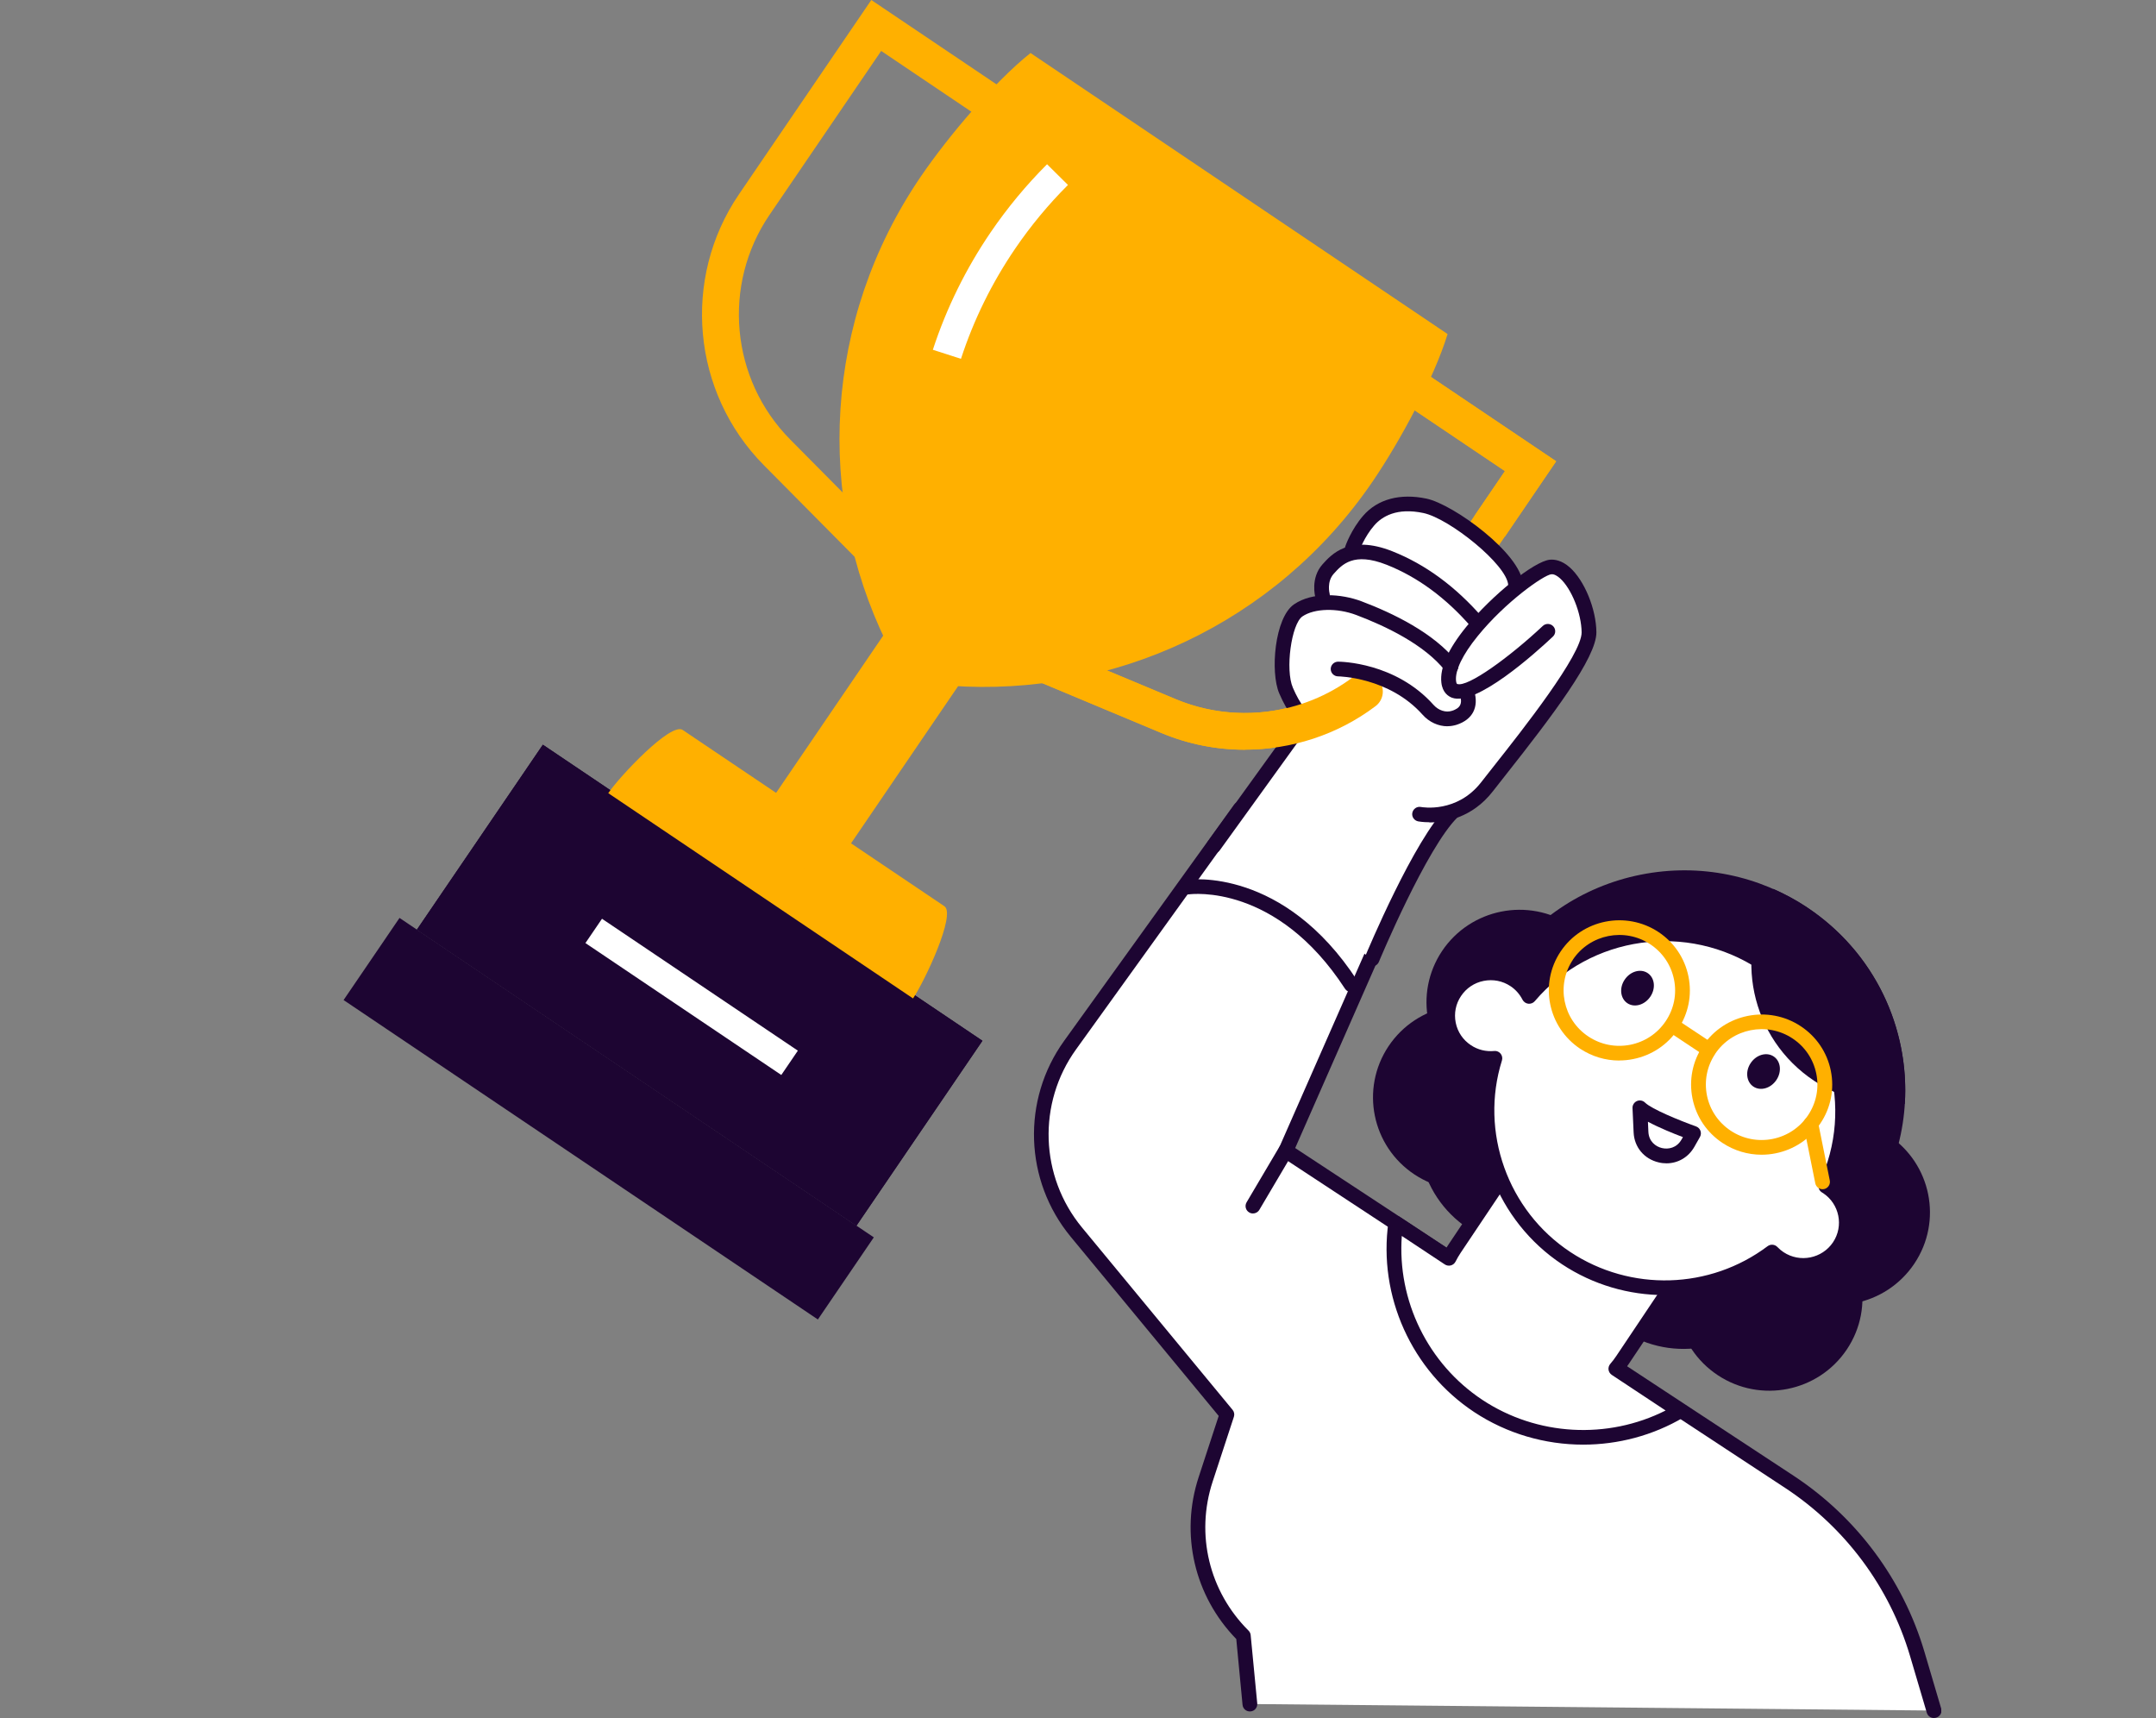 <svg width="251" height="200" viewBox="0 0 251 200" fill="none" xmlns="http://www.w3.org/2000/svg">
<rect x="0" y="0" width="251" height="200" fill="#808080" stroke="none"/>
<g clip-path="url(#clip0_0_444)">
<path d="M145.486 198.385L144.721 190.429C139.924 185.66 138.231 178.626 140.337 172.216L142.812 164.662L125.287 143.441C120.113 137.177 119.82 128.246 124.556 121.657L144.334 94.172L163.011 103.641L149.671 133.955L208.291 172.49C215.476 177.216 220.745 184.309 223.177 192.522L225.129 199.129L145.477 198.368L145.486 198.385Z" fill="white"/>
<path d="M225.142 200C224.772 200 224.428 199.761 224.317 199.385L222.365 192.779C219.993 184.771 214.836 177.823 207.831 173.216L149.212 134.681C148.859 134.45 148.73 134.006 148.902 133.63L161.915 104.051L144.622 95.274L125.274 122.161C120.762 128.425 121.054 136.954 125.97 142.903L143.496 164.123C143.685 164.345 143.737 164.653 143.651 164.926L141.175 172.481C139.164 178.617 140.763 185.258 145.352 189.822C145.49 189.958 145.585 190.146 145.602 190.343L146.367 198.3C146.41 198.77 146.066 199.188 145.593 199.231C145.112 199.274 144.699 198.932 144.656 198.462L143.926 190.804C139.044 185.788 137.368 178.592 139.551 171.943L141.88 164.832L124.655 143.979C119.249 137.433 118.931 128.049 123.89 121.161L143.668 93.676C143.917 93.334 144.381 93.215 144.759 93.411L163.437 102.889C163.841 103.094 164.013 103.581 163.832 103.991L150.785 133.647L208.802 171.789C216.143 176.618 221.557 183.899 224.042 192.292L225.993 198.898C226.13 199.351 225.864 199.829 225.408 199.958C225.331 199.983 225.245 199.992 225.167 199.992L225.142 200Z" fill="#1D0532"/>
<path d="M196.967 145.151C193.649 150.1 194.998 156.791 199.983 160.09C204.96 163.389 211.69 162.047 215.008 157.09C218.326 152.142 216.976 145.45 211.991 142.152C207.014 138.853 200.284 140.194 196.967 145.151Z" fill="#1D0532"/>
<path d="M201.137 151.981C215.067 149.203 224.095 135.723 221.302 121.872C218.508 108.021 204.95 99.044 191.02 101.822C177.09 104.6 168.062 118.08 170.855 131.931C173.649 145.782 187.206 154.759 201.137 151.981Z" fill="#1D0532"/>
<path d="M185.261 137.083C181.307 142.979 182.914 150.945 188.854 154.876C194.784 158.807 202.795 157.209 206.749 151.304C210.703 145.407 209.095 137.441 203.156 133.51C197.225 129.579 189.215 131.177 185.261 137.083Z" fill="#1D0532"/>
<path d="M167.339 125.223C163.385 131.12 164.992 139.085 170.932 143.016C176.862 146.948 184.873 145.35 188.827 139.444C192.781 133.547 191.173 125.582 185.234 121.651C179.303 117.72 171.293 119.318 167.339 125.223Z" fill="#1D0532"/>
<path d="M204.826 135.163C201.508 140.111 202.858 146.803 207.843 150.102C212.819 153.401 219.55 152.059 222.867 147.102C226.185 142.154 224.836 135.462 219.85 132.163C214.874 128.864 208.144 130.206 204.826 135.163Z" fill="#1D0532"/>
<path d="M179.697 133.725C176.379 138.673 169.658 140.015 164.673 136.725C159.696 133.426 158.347 126.743 161.656 121.786C164.974 116.838 171.695 115.496 176.68 118.786C181.657 122.085 183.006 128.768 179.697 133.725Z" fill="#1D0532"/>
<path d="M185.924 122.651C182.606 127.599 175.885 128.941 170.899 125.651C165.923 122.352 164.573 115.669 167.882 110.712C171.2 105.763 177.922 104.422 182.907 107.712C187.883 111.011 189.233 117.694 185.924 122.651Z" fill="#1D0532"/>
<path d="M168.688 146.473C168.885 146.089 169.109 145.704 169.358 145.337L187.915 117.621L207.469 130.569L188.912 158.284C188.663 158.652 188.396 159.002 188.113 159.335L195.556 164.267C188.5 168.429 179.38 168.489 172.091 163.668C164.803 158.848 161.339 150.447 162.491 142.371L168.688 146.473Z" fill="white"/>
<path d="M184.316 168.174C179.873 168.174 175.438 166.901 171.621 164.38C164.341 159.56 160.422 150.877 161.642 142.253C161.685 141.963 161.874 141.715 162.141 141.595C162.407 141.476 162.725 141.501 162.966 141.664L168.39 145.253C168.475 145.116 168.553 144.988 168.639 144.869L187.196 117.153C187.325 116.965 187.522 116.837 187.746 116.786C187.969 116.743 188.201 116.786 188.391 116.914L207.945 129.861C208.134 129.99 208.263 130.186 208.314 130.408C208.357 130.631 208.314 130.861 208.185 131.049L189.628 158.765C189.542 158.893 189.456 159.013 189.362 159.141L196.032 163.559C196.281 163.722 196.418 163.995 196.418 164.294C196.418 164.585 196.255 164.858 195.997 165.004C192.413 167.123 188.356 168.174 184.308 168.174H184.316ZM163.198 143.869C162.648 151.381 166.224 158.756 172.575 162.961C178.927 167.166 187.153 167.61 193.909 164.2L187.643 160.055C187.436 159.919 187.308 159.705 187.265 159.466C187.23 159.226 187.299 158.979 187.454 158.791C187.746 158.449 187.987 158.132 188.193 157.816L206.277 130.819L188.15 118.82L170.066 145.817C169.851 146.133 169.653 146.475 169.447 146.877C169.335 147.091 169.137 147.253 168.897 147.313C168.656 147.373 168.407 147.33 168.2 147.193L163.181 143.869H163.198Z" fill="#1D0532"/>
<path d="M176.312 114.094C177.06 114.59 177.627 115.257 178.005 116C184.71 108.121 196.434 106.317 205.287 112.18C213.951 117.915 216.864 129.016 212.549 138.101C212.601 138.135 212.653 138.161 212.704 138.195C215.008 139.725 215.635 142.818 214.097 145.109C212.558 147.399 209.447 148.023 207.143 146.493C206.825 146.28 206.541 146.032 206.284 145.767C199.45 150.895 189.85 151.459 182.32 146.468C174.49 141.28 171.353 131.708 174.017 123.205C172.908 123.316 171.748 123.059 170.751 122.393C168.448 120.863 167.82 117.769 169.359 115.479C170.897 113.188 174.009 112.565 176.312 114.094Z" fill="white"/>
<path d="M193.807 150.766C189.647 150.766 185.479 149.578 181.851 147.177C174.253 142.143 170.678 132.768 172.895 124.042C171.967 123.939 171.064 123.615 170.282 123.102C168.976 122.239 168.09 120.922 167.781 119.393C167.472 117.863 167.781 116.307 168.649 115.008C169.517 113.709 170.841 112.829 172.379 112.521C173.918 112.214 175.482 112.521 176.789 113.385C177.296 113.718 177.743 114.128 178.121 114.598C185.281 107.026 196.962 105.642 205.763 111.47C214.401 117.188 217.702 128.4 213.628 137.81C215.957 139.69 216.507 143.057 214.814 145.578C213.018 148.262 209.365 148.988 206.666 147.202C206.511 147.1 206.365 146.989 206.219 146.869C202.506 149.467 198.156 150.775 193.799 150.775L193.807 150.766ZM174.03 122.341C174.288 122.341 174.528 122.452 174.7 122.657C174.881 122.88 174.941 123.179 174.855 123.452C172.251 131.759 175.525 140.929 182.814 145.749C189.828 150.39 199.059 150.125 205.78 145.074C206.133 144.809 206.623 144.852 206.924 145.168C207.147 145.399 207.388 145.604 207.637 145.766C209.545 147.031 212.124 146.51 213.396 144.621C214.668 142.724 214.144 140.152 212.244 138.895C212.244 138.895 212.124 138.827 212.115 138.818C211.737 138.588 211.599 138.118 211.788 137.724C215.957 128.947 212.966 118.273 204.826 112.88C196.429 107.317 185.186 108.898 178.68 116.547C178.491 116.769 178.216 116.872 177.923 116.846C177.64 116.812 177.39 116.641 177.253 116.384C176.926 115.743 176.445 115.196 175.852 114.803C174.932 114.188 173.823 113.974 172.732 114.188C171.64 114.402 170.703 115.034 170.093 115.949C169.474 116.863 169.259 117.965 169.474 119.051C169.689 120.136 170.325 121.068 171.245 121.675C172.053 122.213 172.99 122.435 173.952 122.35C173.978 122.35 174.013 122.35 174.038 122.35L174.03 122.341Z" fill="#1D0532"/>
<path d="M210.339 105.6C218.255 110.847 222.304 119.693 221.754 128.504C218.161 128.82 214.448 127.974 211.216 125.829C203.764 120.898 201.675 110.958 206.446 103.48C207.778 104.07 209.084 104.762 210.331 105.591L210.339 105.6Z" fill="#1D0532"/>
<path d="M194.009 135.426C193.709 135.426 193.399 135.392 193.09 135.315C191.405 134.913 190.262 133.546 190.185 131.828L190.056 128.999C190.038 128.649 190.245 128.324 190.563 128.179C190.889 128.033 191.268 128.11 191.517 128.358C192.273 129.11 195.557 130.452 197.448 131.127C197.688 131.213 197.877 131.401 197.963 131.631C198.049 131.871 198.032 132.127 197.912 132.349L197.258 133.503C196.562 134.725 195.35 135.426 194.009 135.426ZM191.852 130.597L191.904 131.751C191.955 132.888 192.755 133.477 193.485 133.648C194.216 133.819 195.196 133.648 195.763 132.657L195.926 132.375C194.86 131.973 193.167 131.289 191.861 130.589L191.852 130.597Z" fill="#1D0532"/>
<path d="M205.074 134.424C203.475 134.424 201.902 133.954 200.536 133.057C198.713 131.852 197.467 130.006 197.037 127.869C196.607 125.733 197.037 123.554 198.258 121.742C200.768 117.99 205.882 116.973 209.646 119.468C211.469 120.673 212.715 122.519 213.145 124.656C213.574 126.793 213.145 128.972 211.924 130.784C210.712 132.595 208.856 133.835 206.707 134.262C206.165 134.373 205.615 134.424 205.074 134.424ZM199.685 122.682C198.722 124.118 198.387 125.835 198.722 127.528C199.066 129.22 200.046 130.673 201.49 131.63C202.934 132.587 204.67 132.92 206.363 132.587C208.065 132.245 209.526 131.271 210.489 129.835C211.451 128.399 211.795 126.681 211.451 124.989C211.108 123.297 210.128 121.844 208.684 120.887C205.701 118.913 201.661 119.716 199.676 122.682H199.685Z" fill="#FFB000"/>
<path d="M188.51 123.46C186.902 123.46 185.338 122.99 183.971 122.093C180.207 119.597 179.175 114.521 181.685 110.769C184.195 107.017 189.3 106.009 193.074 108.496C194.896 109.701 196.142 111.547 196.572 113.683C197.002 115.82 196.572 117.999 195.351 119.811C194.139 121.623 192.283 122.862 190.134 123.289C189.592 123.401 189.042 123.452 188.501 123.452L188.51 123.46ZM183.12 111.718C181.135 114.683 181.943 118.7 184.925 120.666C186.369 121.623 188.097 121.956 189.799 121.623C191.501 121.281 192.962 120.307 193.924 118.871C194.887 117.435 195.231 115.717 194.887 114.025C194.543 112.333 193.563 110.88 192.119 109.923C189.137 107.949 185.097 108.752 183.112 111.718H183.12Z" fill="#FFB000"/>
<path d="M212.179 138.441C211.775 138.441 211.422 138.159 211.336 137.758L209.978 131.006C209.884 130.545 210.185 130.092 210.649 129.998C211.113 129.904 211.568 130.203 211.663 130.664L213.021 137.416C213.116 137.877 212.815 138.33 212.351 138.424C212.29 138.433 212.239 138.441 212.179 138.441Z" fill="#FFB000"/>
<path d="M198.693 122.883C198.53 122.883 198.366 122.84 198.22 122.737L194.421 120.216C194.026 119.951 193.923 119.421 194.181 119.028C194.438 118.635 194.98 118.533 195.375 118.789L199.174 121.31C199.57 121.575 199.673 122.105 199.415 122.498C199.252 122.746 198.977 122.883 198.702 122.883H198.693Z" fill="#FFB000"/>
<path d="M203.815 123.752C203.162 124.718 203.308 125.949 204.133 126.496C204.958 127.043 206.153 126.701 206.806 125.726C207.46 124.752 207.313 123.53 206.488 122.983C205.663 122.436 204.468 122.778 203.815 123.752Z" fill="#1D0532"/>
<path d="M189.143 114.045C188.49 115.011 188.636 116.242 189.461 116.789C190.287 117.336 191.481 116.994 192.134 116.019C192.788 115.045 192.642 113.823 191.816 113.276C190.991 112.729 189.797 113.071 189.143 114.045Z" fill="#1D0532"/>
<path d="M46.512 106.858L40 116.418L95.217 153.604L101.729 144.044L46.512 106.858Z" fill="#1D0532"/>
<path d="M63.199 86.694L48.531 108.227L99.706 142.69L114.374 121.158L63.199 86.694Z" fill="#1D0532"/>
<path d="M63.199 86.694L48.531 108.227L99.706 142.69L114.374 121.158L63.199 86.694Z" fill="#1D0532"/>
<path d="M106.294 116.23C107.643 114.247 111.322 106.427 109.947 105.496L79.477 84.976C78.101 84.044 72.162 90.352 70.813 92.334L106.294 116.23Z" fill="#FFB000"/>
<path d="M110.69 79.832C129.453 81.157 148.449 72.722 159.82 56.022C163.001 51.356 166.963 44.006 168.527 38.887L119.973 6.172C115.77 9.513 110.372 15.898 107.192 20.564C95.812 37.263 94.987 57.937 103.178 74.764L91.016 92.609L110.699 79.824L110.69 79.832Z" fill="#FFB000"/>
<path d="M111.868 41.769L108.602 40.718C110.183 35.872 112.452 31.265 115.349 27.018C117.274 24.198 119.475 21.54 121.898 19.121L124.331 21.531C122.062 23.796 119.999 26.283 118.194 28.932C115.478 32.915 113.355 37.231 111.876 41.769H111.868Z" fill="white"/>
<path d="M70.084 106.955L68.156 109.785L90.958 125.141L92.886 122.31L70.084 106.955Z" fill="white"/>
<path d="M113.147 77.52L104.422 71.644L87.239 96.871L95.963 102.746L113.147 77.52Z" fill="#FFB000"/>
<path d="M144.904 87.274C141.646 87.274 138.354 86.641 135.217 85.334L117.992 78.129L119.66 74.19L136.884 81.394C146.013 85.206 156.662 82.061 162.206 73.916L175.202 54.841L155.046 41.261L157.453 37.723L181.167 53.696L165.764 76.309C160.977 83.334 153.052 87.274 144.904 87.274Z" fill="#FFB000"/>
<path d="M102.055 67.404L88.938 54.166C80.558 45.714 79.337 32.442 86.033 22.613L101.436 0L125.15 15.973L122.743 19.511L102.587 5.931L89.591 25.006C84.039 33.151 85.053 44.159 91.998 51.167L105.114 64.405L102.055 67.404Z" fill="#FFB000"/>
<path d="M159.93 111.805C159.973 111.685 165.577 98.345 169.273 94.73C169.299 94.704 169.324 94.661 169.333 94.627C170.657 94.165 172.101 93.311 173.321 91.738C173.734 91.209 174.232 90.576 174.791 89.867C178.71 84.901 185.277 76.594 185.243 73.595C185.217 71.065 183.91 67.869 182.338 66.467C181.71 65.912 181.083 65.655 180.464 65.724C179.759 65.8 178.332 66.655 176.699 67.928C176.347 64.8 169.161 59.297 165.955 58.621C163.093 58.015 160.678 58.656 159.139 60.425C157.815 61.946 157.205 63.698 157.179 63.775C157.136 63.886 157.179 64.014 157.274 64.083C157.291 64.1 157.317 64.108 157.343 64.117C157.343 64.117 157.36 64.117 157.369 64.117C155.847 64.459 154.979 65.424 154.403 66.065C153.174 67.433 153.776 69.783 153.802 69.86C153.802 69.877 153.819 69.894 153.827 69.911C152.727 70.014 151.73 70.321 150.991 70.826C149.272 71.988 149.736 75.159 149.848 75.782C149.59 76.244 148.541 78.338 149.478 80.491C150.14 82.013 150.75 82.936 151.584 83.799L141.089 98.345C141.046 98.404 141.141 98.319 141.158 98.396C141.175 98.464 141.253 98.464 141.304 98.507C141.304 98.507 141.313 98.507 141.321 98.516L159.749 111.668C159.818 111.711 159.835 111.814 159.913 111.788C159.99 111.762 159.913 111.89 159.947 111.814L159.93 111.805Z" fill="white"/>
<path d="M141.294 99.355C141.122 99.355 140.942 99.303 140.796 99.192C140.409 98.919 140.323 98.38 140.598 97.996L151.093 83.45C151.368 83.066 151.909 82.98 152.296 83.254C152.683 83.527 152.769 84.065 152.494 84.45L141.999 98.996C141.827 99.227 141.569 99.355 141.303 99.355H141.294Z" fill="#1D0532"/>
<path d="M176.446 68.919C175.99 68.919 175.612 68.569 175.586 68.116C175.449 65.74 168.744 60.364 165.719 59.724C162.599 59.057 160.88 60.142 159.994 61.159C158.825 62.501 158.25 64.125 158.25 64.142C158.095 64.586 157.605 64.826 157.158 64.672C156.711 64.518 156.47 64.031 156.625 63.586C156.651 63.51 157.304 61.646 158.697 60.04C160.381 58.1 163.003 57.399 166.08 58.048C169.208 58.715 177.099 64.433 177.305 68.013C177.331 68.483 176.97 68.885 176.497 68.919C176.48 68.919 176.463 68.919 176.446 68.919Z" fill="#1D0532"/>
<path d="M171.955 73.311C171.715 73.311 171.474 73.208 171.302 73.012C168.354 69.61 165.028 67.166 161.435 65.747C157.576 64.226 156.235 65.722 155.255 66.816C154.447 67.722 154.782 69.072 154.791 69.089C154.911 69.542 154.636 70.012 154.181 70.132C153.716 70.251 153.252 69.986 153.132 69.533C153.106 69.439 152.539 67.286 153.974 65.688C154.989 64.559 157.086 62.201 162.071 64.166C165.93 65.688 169.48 68.294 172.609 71.909C172.918 72.268 172.875 72.806 172.523 73.114C172.359 73.251 172.162 73.319 171.964 73.319L171.955 73.311Z" fill="#1D0532"/>
<path d="M152.963 85.584C152.766 85.584 152.568 85.516 152.405 85.379C150.832 84.029 149.912 82.995 148.932 80.73C147.858 78.26 148.391 71.884 150.66 70.346C152.817 68.876 156.152 69.115 158.499 69.996C162.1 71.355 166.948 73.671 169.604 77.046C169.896 77.414 169.827 77.952 169.458 78.243C169.088 78.533 168.547 78.465 168.254 78.098C165.848 75.038 161.292 72.876 157.897 71.594C155.654 70.748 153.015 70.816 151.631 71.756C150.333 72.636 149.611 77.987 150.514 80.055C151.373 82.037 152.113 82.866 153.531 84.088C153.892 84.396 153.926 84.935 153.617 85.293C153.445 85.49 153.204 85.593 152.963 85.593V85.584Z" fill="#1D0532"/>
<path d="M166.417 95.721C165.661 95.721 165.162 95.627 165.102 95.618C164.638 95.524 164.329 95.08 164.423 94.618C164.518 94.157 164.965 93.849 165.429 93.943C165.609 93.977 169.632 94.67 172.443 91.055C172.855 90.525 173.354 89.892 173.921 89.174C177.247 84.97 184.158 76.21 184.132 73.612C184.106 71.39 182.946 68.51 181.605 67.313C181.339 67.082 180.96 66.809 180.599 66.852C179.714 66.945 175.262 70.065 172.039 74.039C170.277 76.201 169.383 78.056 169.512 79.261C169.512 79.312 169.555 79.585 169.641 79.62C170.844 80.064 175.76 76.483 179.611 72.868C179.955 72.543 180.496 72.56 180.823 72.902C181.15 73.244 181.132 73.783 180.789 74.107C178.743 76.039 171.832 82.243 169.047 81.226C168.635 81.073 167.93 80.645 167.801 79.449C167.612 77.74 168.592 75.56 170.698 72.971C173.689 69.287 178.597 65.347 180.419 65.159C180.96 65.108 181.803 65.211 182.748 66.048C184.459 67.569 185.825 70.885 185.851 73.603C185.885 76.56 180.642 83.44 175.27 90.243C174.712 90.952 174.213 91.585 173.801 92.114C171.368 95.251 168.188 95.746 166.417 95.746V95.721Z" fill="#1D0532"/>
<path d="M159.731 112.506C159.619 112.506 159.508 112.489 159.404 112.437C158.966 112.258 158.76 111.754 158.94 111.318C159.172 110.762 164.639 97.695 168.498 93.918C168.833 93.584 169.383 93.593 169.71 93.926C170.045 94.26 170.037 94.806 169.701 95.131C166.091 98.661 160.582 111.831 160.53 111.967C160.393 112.301 160.075 112.497 159.74 112.497L159.731 112.506Z" fill="#1D0532"/>
<path d="M144.943 87.281C141.651 87.281 138.342 86.64 135.222 85.333L117.997 78.128C116.906 77.667 116.39 76.419 116.845 75.333C117.31 74.248 118.564 73.735 119.656 74.188L136.881 81.393C143.723 84.247 151.639 83.256 157.544 78.803C158.489 78.094 159.839 78.273 160.552 79.213C161.265 80.154 161.085 81.495 160.139 82.205C155.713 85.546 150.341 87.264 144.935 87.264L144.943 87.281Z" fill="#FFB000"/>
<path d="M175.195 62.48L171.636 60.079L175.203 54.84L155.039 41.269L157.454 37.73L181.168 53.703L175.195 62.48Z" fill="#FFB000"/>
<path d="M145.87 141.263C145.724 141.263 145.569 141.229 145.432 141.143C145.019 140.904 144.89 140.382 145.122 139.972L148.93 133.528C149.171 133.118 149.695 132.981 150.108 133.229C150.52 133.469 150.649 133.99 150.417 134.4L146.609 140.844C146.446 141.117 146.162 141.263 145.87 141.263Z" fill="#1D0532"/>
<path d="M138.25 103.273C138.25 103.273 148.917 101.761 157.306 114.64L138.25 103.273Z" fill="white"/>
<path d="M157.306 115.494C157.023 115.494 156.748 115.358 156.584 115.101C148.625 102.872 138.792 104.06 138.371 104.119C137.898 104.188 137.469 103.854 137.4 103.393C137.331 102.923 137.658 102.496 138.13 102.427C138.586 102.359 149.442 100.983 158.028 114.178C158.286 114.571 158.174 115.101 157.77 115.358C157.624 115.452 157.461 115.494 157.306 115.494Z" fill="#1D0532"/>
<path d="M168.519 84.548C167.454 84.548 166.388 84.07 165.614 83.198C161.703 78.814 155.842 78.737 155.781 78.737C155.309 78.737 154.922 78.352 154.922 77.882C154.922 77.412 155.309 77.027 155.781 77.027C156.056 77.027 162.46 77.087 166.895 82.061C167.479 82.711 168.322 82.984 169.052 82.745C170.015 82.429 170.273 81.916 169.972 80.89C169.835 80.437 170.101 79.959 170.557 79.831C171.012 79.694 171.493 79.959 171.622 80.412C172.19 82.326 171.442 83.762 169.594 84.369C169.241 84.48 168.88 84.54 168.519 84.54V84.548Z" fill="#1D0532"/>
</g>
<defs>
<clipPath id="clip0_0_444">
<rect width="186" height="200" fill="white" transform="translate(40)"/>
</clipPath>
</defs>
</svg>
